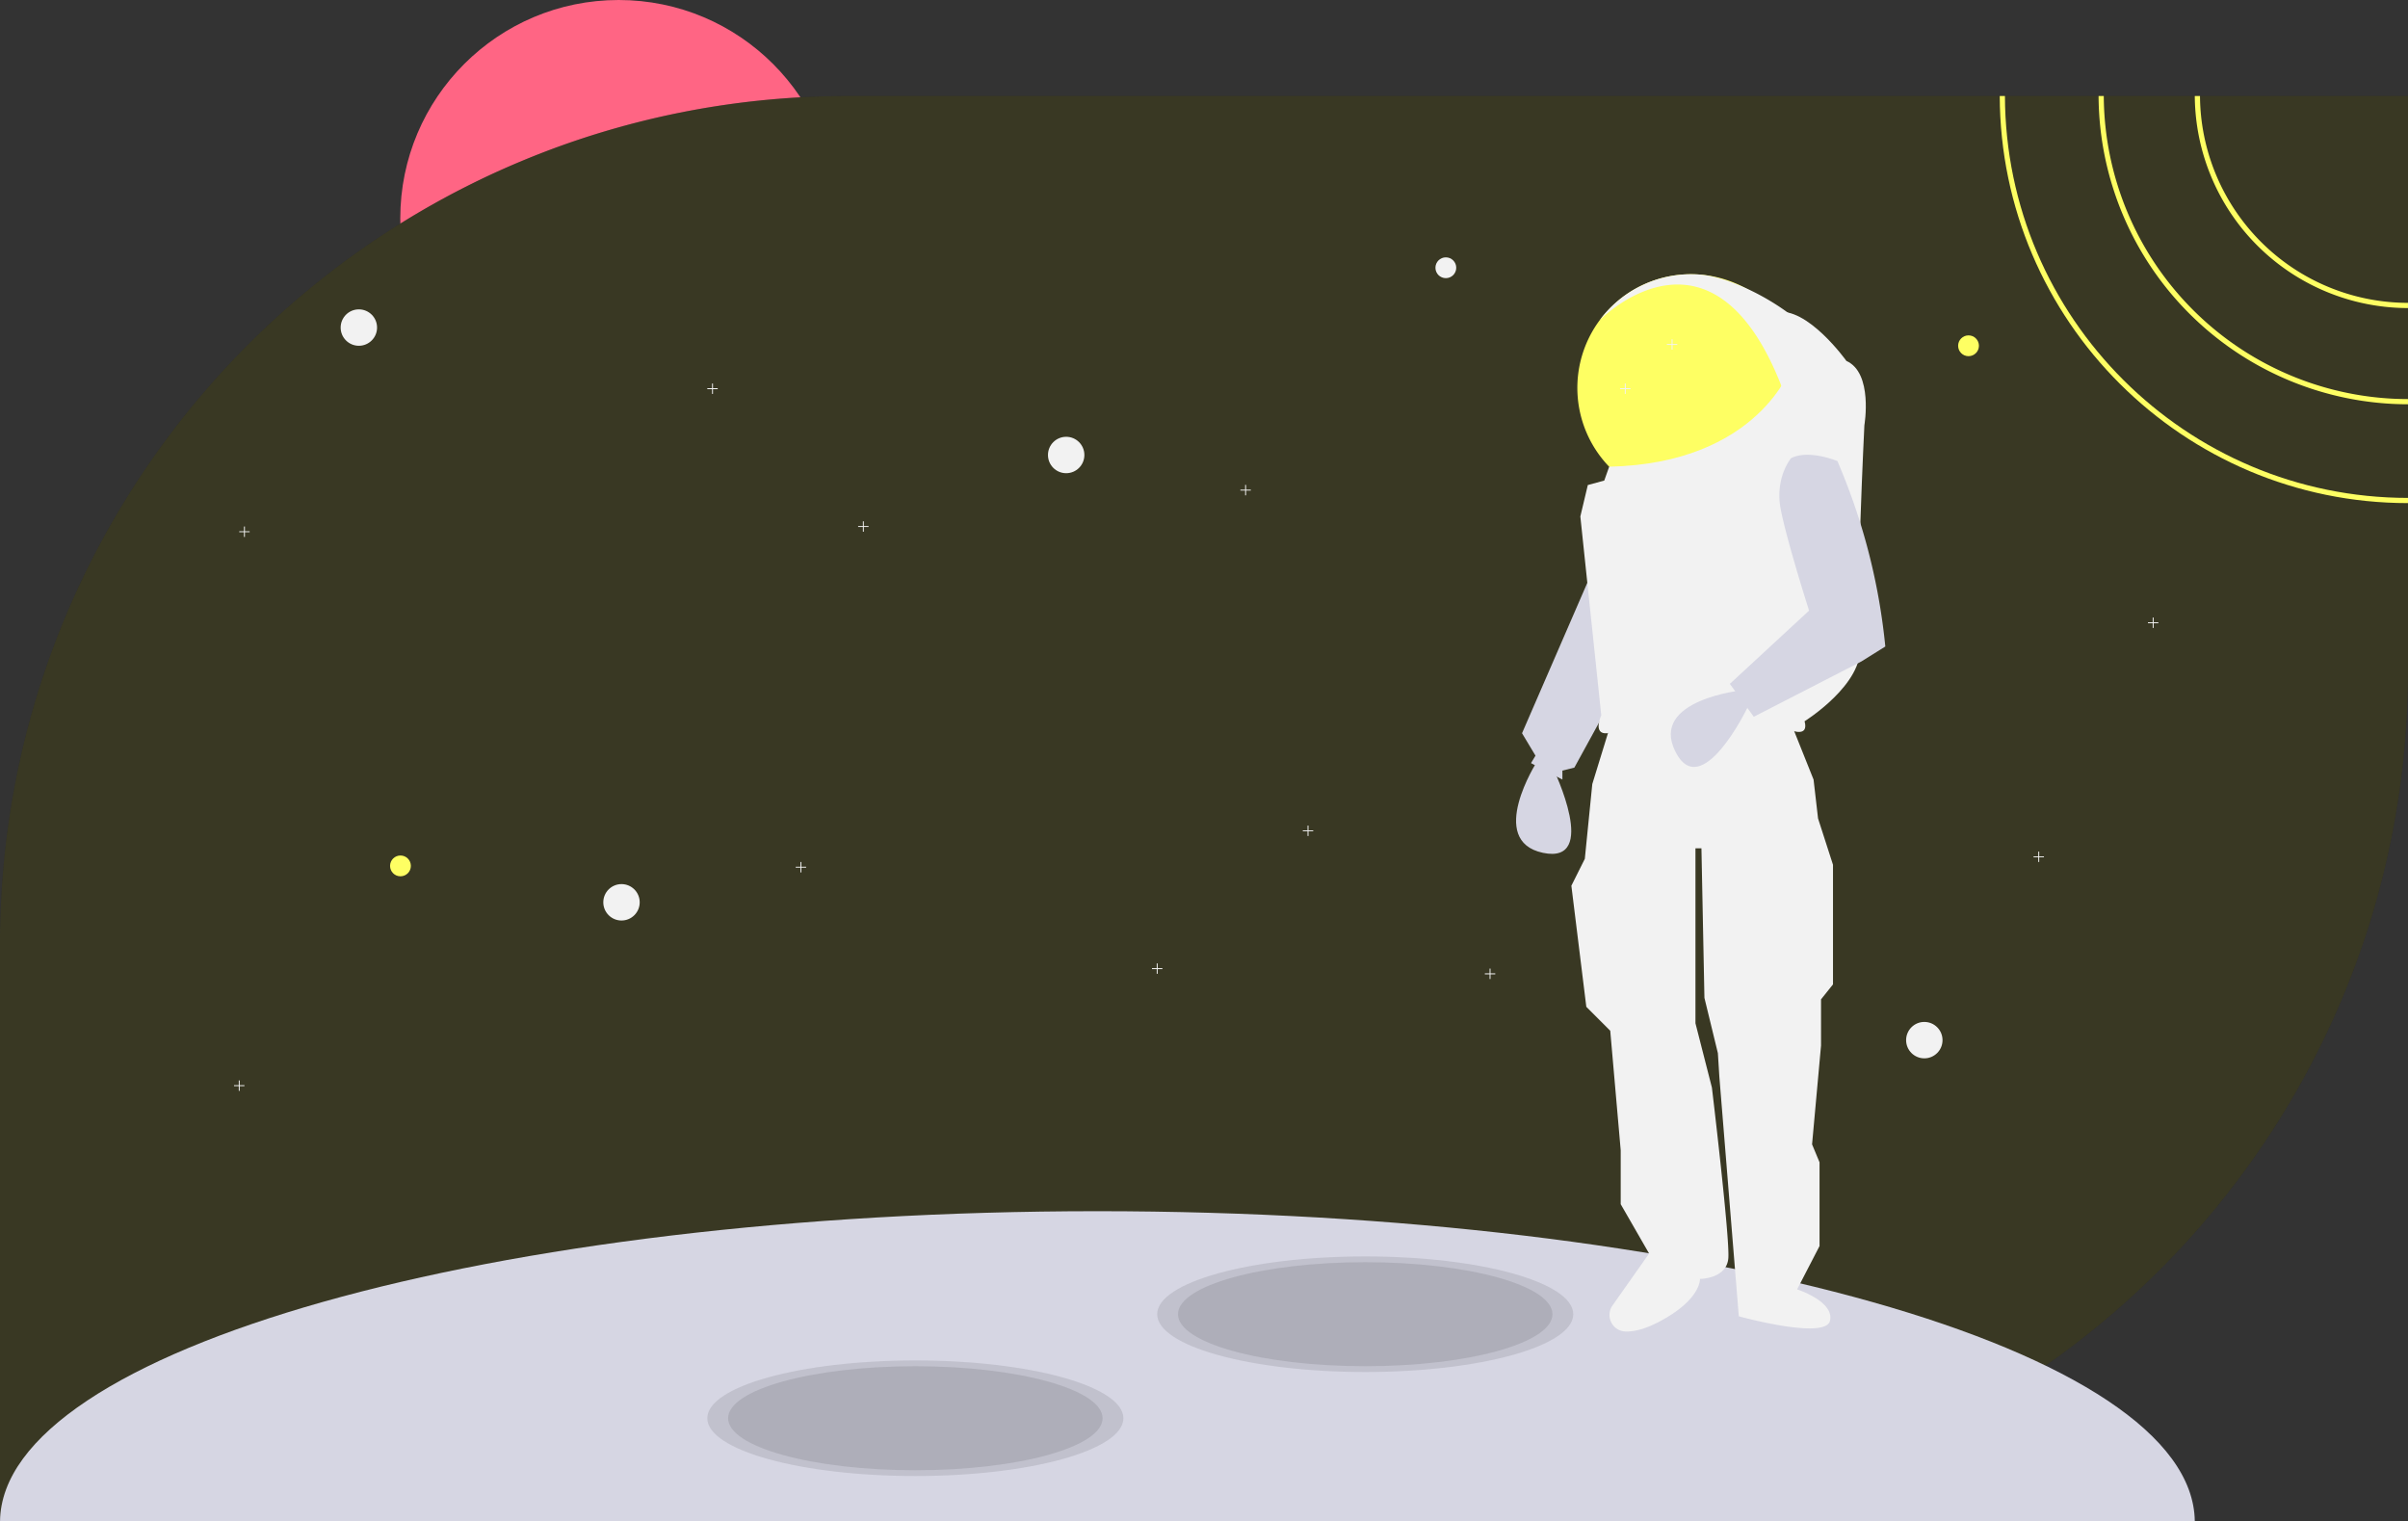 <svg xmlns="http://www.w3.org/2000/svg" width="926" height="584.958" viewBox="0 0 926 584.958" xmlns:xlink="http://www.w3.org/1999/xlink" role="img" artist="Katerina Limpitsouni" source="https://undraw.co/">
  <rect x="0" y="0" width="926" height="584.958" fill="#333333" stroke="none"/>
  <g id="Group_236" data-name="Group 236" transform="translate(-497 -248)">
    <circle id="Ellipse_613" data-name="Ellipse 613" cx="83.979" cy="83.979" r="83.979" transform="translate(650.926 248)" fill="#ff6584"/>
    <path id="Path_3715-2095" data-name="Path 3715" d="M1063,276.46V497.34c0,180.055-145.962,326.01-326.009,326H137V602.46c0-118.03,62.73-221.42,156.68-278.63a323.578,323.578,0,0,1,50.88-25.18,320.085,320.085,0,0,1,31.76-10.53c.21-.07.43-.13.64-.18q4.77-1.3,9.6-2.46c.18-.05.35-.09.53-.13a326.114,326.114,0,0,1,60.47-8.53c2.41-.11,4.82-.2,7.25-.25.87-.03,1.75-.05,2.64-.05q2.76-.06,5.55-.06Z" transform="translate(360 8.458)" fill="#090814"/>
    <path id="Path_3768-2096" data-name="Path 3768" d="M1063,276.46V497.34c0,180.055-145.962,326.01-326.009,326H137V602.46c0-118.03,62.73-221.42,156.68-278.63a323.578,323.578,0,0,1,50.88-25.18,320.085,320.085,0,0,1,31.76-10.53c.21-.07.43-.13.64-.18q4.77-1.3,9.6-2.46c.18-.05.35-.09.53-.13a326.114,326.114,0,0,1,60.47-8.53c2.41-.11,4.82-.2,7.25-.25.87-.03,1.75-.05,2.64-.05q2.76-.06,5.55-.06Z" transform="translate(360 8.458)" fill="#feff63" opacity="0.199"/>
    <path id="Path_3716-2097" data-name="Path 3716" d="M559.01,681c-232.58,0-421.209,53.34-422,119.223h844C980.219,734.34,791.59,681,559.01,681Z" transform="translate(360 32.735)" fill="#d6d6e3"/>
    <g id="Group_232" data-name="Group 232" transform="translate(497 101.347)" opacity="0.1">
      <ellipse id="Ellipse_614" data-name="Ellipse 614" cx="80" cy="22.222" rx="80" ry="22.222" transform="translate(272 669.778)"/>
    </g>
    <g id="Group_233" data-name="Group 233" transform="translate(497 101.347)" opacity="0.1">
      <ellipse id="Ellipse_615" data-name="Ellipse 615" cx="80" cy="22.222" rx="80" ry="22.222" transform="translate(445 629.778)"/>
    </g>
    <g id="Group_234" data-name="Group 234" transform="translate(497 101.347)" opacity="0.1">
      <ellipse id="Ellipse_616" data-name="Ellipse 616" cx="72" cy="20" rx="72" ry="20" transform="translate(280 672)"/>
    </g>
    <g id="Group_235" data-name="Group 235" transform="translate(497 101.347)" opacity="0.1">
      <ellipse id="Ellipse_617" data-name="Ellipse 617" cx="72" cy="20" rx="72" ry="20" transform="translate(453 632)"/>
    </g>
    <circle id="Ellipse_618" data-name="Ellipse 618" cx="7" cy="7" r="7" transform="translate(628 366.958)" fill="#f2f2f2"/>
    <circle id="Ellipse_619" data-name="Ellipse 619" cx="7" cy="7" r="7" transform="translate(1230 640.958)" fill="#f2f2f2"/>
    <circle id="Ellipse_620" data-name="Ellipse 620" cx="7" cy="7" r="7" transform="translate(900 415.958)" fill="#f2f2f2"/>
    <circle id="Ellipse_621" data-name="Ellipse 621" cx="4" cy="4" r="4" transform="translate(1250 376.958)" fill="#feff63"/>
    <circle id="Ellipse_622" data-name="Ellipse 622" cx="4" cy="4" r="4" transform="translate(647 576.958)" fill="#feff63"/>
    <path id="Path_3717-2098" data-name="Path 3717" d="M94,581.322H92.178V579.5h-.356v1.822H90v.356h1.822V583.5h.356v-1.822H94Z" transform="translate(497 83.958)" fill="#f2f2f2"/>
    <path id="Path_3718-2099" data-name="Path 3718" d="M679,433.322h-1.822V431.5h-.356v1.822H675v.356h1.822V435.5h.356v-1.822H679Z" transform="translate(497 83.958)" fill="#f2f2f2"/>
    <path id="Path_3719-2100" data-name="Path 3719" d="M830,403.322h-1.822V401.5h-.356v1.822H826v.356h1.822V405.5h.356v-1.822H830Z" transform="translate(497 83.958)" fill="#f2f2f2"/>
    <path id="Path_3720-2101" data-name="Path 3720" d="M505,483.322h-1.822V481.5h-.356v1.822H501v.356h1.822V485.5h.356v-1.822H505Z" transform="translate(497 83.958)" fill="#f2f2f2"/>
    <path id="Path_3721-2102" data-name="Path 3721" d="M786,493.322h-1.822V491.5h-.356v1.822H782v.356h1.822V495.5h.356v-1.822H786Z" transform="translate(497 83.958)" fill="#f2f2f2"/>
    <path id="Path_3722-2103" data-name="Path 3722" d="M447,536.322h-1.822V534.5h-.356v1.822H443v.356h1.822V538.5h.356v-1.822H447Z" transform="translate(497 83.958)" fill="#f2f2f2"/>
    <path id="Path_3723-2104" data-name="Path 3723" d="M575,538.322h-1.822V536.5h-.356v1.822H571v.356h1.822V540.5h.356v-1.822H575Z" transform="translate(497 83.958)" fill="#f2f2f2"/>
    <path id="Path_3724-2105" data-name="Path 3724" d="M96,368.322H94.178V366.5h-.356v1.822H92v.356h1.822V370.5h.356v-1.822H96Z" transform="translate(497 83.958)" fill="#f2f2f2"/>
    <path id="Path_3725-2106" data-name="Path 3725" d="M611.748,385.046,585.3,445.984l5.174,8.623-1.725,2.874,12.073,6.324v-3.449l4.6-1.15,19.546-35.643Z" transform="translate(497 83.958)" fill="#d6d6e3"/>
    <path id="Path_3726-2107" data-name="Path 3726" d="M728.052,532.407s-19.546,30.469,2.3,35.068,4.024-32.194,4.024-32.194Z" transform="translate(360 8.458)" fill="#d6d6e3"/>
    <path id="Path_3727-2108" data-name="Path 3727" d="M756.221,518.609l-6.9,22.421-2.874,28.744-5.174,10.348,5.749,46.566,9.2,9.2,4.024,45.991v20.7l10.923,18.971L757.1,741.508a6.361,6.361,0,0,0,4.99,10.031c3.105.082,7.2-.8,12.525-3.55,16.672-8.623,16.1-16.672,16.1-16.672s10.348,0,10.923-8.048-6.324-65.537-6.324-65.537l-6.324-24.72V565.75h2.3l1.15,57.489,5.174,21.271.575,9.2,7.474,91.982s33.343,9.2,35.068,1.725-12.647-12.073-12.647-12.073l8.623-16.672V686.476l-2.874-6.9,3.449-38.02V623.813l4.6-5.749V572.074l-5.749-17.821-1.725-14.947-9.2-23S783.241,502.513,756.221,518.609Z" transform="translate(360 8.458)" fill="#f2f2f2"/>
    <path id="Path_3728-2109" data-name="Path 3728" d="M830.956,388.685a43.691,43.691,0,1,1-78.759-26.06l.012-.012a43.687,43.687,0,0,1,78.748,26.071Z" transform="translate(360 8.458)" fill="#feff63"/>
    <path id="Path_3730-2110" data-name="Path 3730" d="M838.192,374.063l-15.859,14.622c-26.784-69.527-69.389-26.818-70.125-26.071a43.691,43.691,0,0,1,38.4-17.492c14.955,1.148,40.571,15.68,47.579,28.941Z" transform="translate(360 8.458)" fill="#f2f2f2"/>
    <path id="Path_3731-2111" data-name="Path 3731" d="M819.908,359.653l5.989,20.79s-12.433,37.263-70.086,38.562l-1.89,5.323-6.324,1.725-2.874,12.073,8.048,76.46s-3.449,7.474,2.3,6.9c0,0,37.942-12.647,70.711-1.15,0,0,6.9,2.874,5.174-3.449,0,0,23-14.372,21.271-29.319s1.725-84.508,1.725-84.508,3.449-20.121-6.9-24.72C847.053,378.337,831.855,357.065,819.908,359.653Z" transform="translate(360 8.458)" fill="#f2f2f2"/>
    <path id="Path_3732-2112" data-name="Path 3732" d="M807.3,504.918s-36.018,3.617-26.048,23.591,27.725-16.851,27.725-16.851Z" transform="translate(360 8.458)" fill="#d6d6e3"/>
    <path id="Path_3733-2113" data-name="Path 3733" d="M825.782,415.7s-6.324,7.474-4.024,19.546,10.923,39.092,10.923,39.092l-30.469,28.169,9.2,12.647L852.8,493.889l9.2-5.749h0a238.506,238.506,0,0,0-16.892-67.64l-1.5-3.645S832.681,412.256,825.782,415.7Z" transform="translate(360 8.458)" fill="#d6d6e3"/>
    <path id="Path_3734-2114" data-name="Path 3734" d="M481,352.322h-1.822V350.5h-.356v1.822H477v.356h1.822V354.5h.356v-1.822H481Z" transform="translate(497 83.958)" fill="#f2f2f2"/>
    <path id="Path_3735-2115" data-name="Path 3735" d="M645,296.322h-1.822V294.5h-.356v1.822H641v.356h1.822V298.5h.356v-1.822H645Z" transform="translate(497 83.958)" fill="#f2f2f2"/>
    <path id="Path_3736-2116" data-name="Path 3736" d="M627,313.322h-1.822V311.5h-.356v1.822H623v.356h1.822V315.5h.356v-1.822H627Z" transform="translate(497 83.958)" fill="#f2f2f2"/>
    <circle id="Ellipse_625" data-name="Ellipse 625" cx="4" cy="4" r="4" transform="translate(1049 346.958)" fill="#f2f2f2"/>
    <path id="Path_3740-2117" data-name="Path 3740" d="M983.01,276.46h-2A82.085,82.085,0,0,0,1063,358v-2a80.079,80.079,0,0,1-79.99-79.54Z" transform="translate(360 8.458)" fill="#feff63"/>
    <path id="Path_3741-2118" data-name="Path 3741" d="M946.01,276.46h-2A119.115,119.115,0,0,0,1063,395v-2A117.123,117.123,0,0,1,946.01,276.46Z" transform="translate(360 8.458)" fill="#feff63"/>
    <path id="Path_3742-2119" data-name="Path 3742" d="M908,276.46h-2C906.25,362.82,976.58,433,1063,433v-2C977.68,431,908.25,361.72,908,276.46Z" transform="translate(360 8.458)" fill="#feff63"/>
    <circle id="Ellipse_658" data-name="Ellipse 658" cx="7" cy="7" r="7" transform="translate(729 587.958)" fill="#f2f2f2"/>
    <path id="Path_3765-2120" data-name="Path 3765" d="M505,483.678h-1.822V485.5h-.356v-1.822H501v-.356h1.822V481.5h.356v1.822H505Z" transform="translate(326 -33.042)" fill="#f2f2f2"/>
    <path id="Path_3766-2121" data-name="Path 3766" d="M447,536.678h-1.822V538.5h-.356v-1.822H443v-.356h1.822V534.5h.356v1.822H447Z" transform="translate(326 -139.042)" fill="#f2f2f2"/>
    <path id="Path_3767-2122" data-name="Path 3767" d="M481,352.678h-1.822V354.5h-.356v-1.822H477v-.356h1.822V350.5h.356v1.822H481Z" transform="translate(326 228.958)" fill="#f2f2f2"/>
  </g>
</svg>
